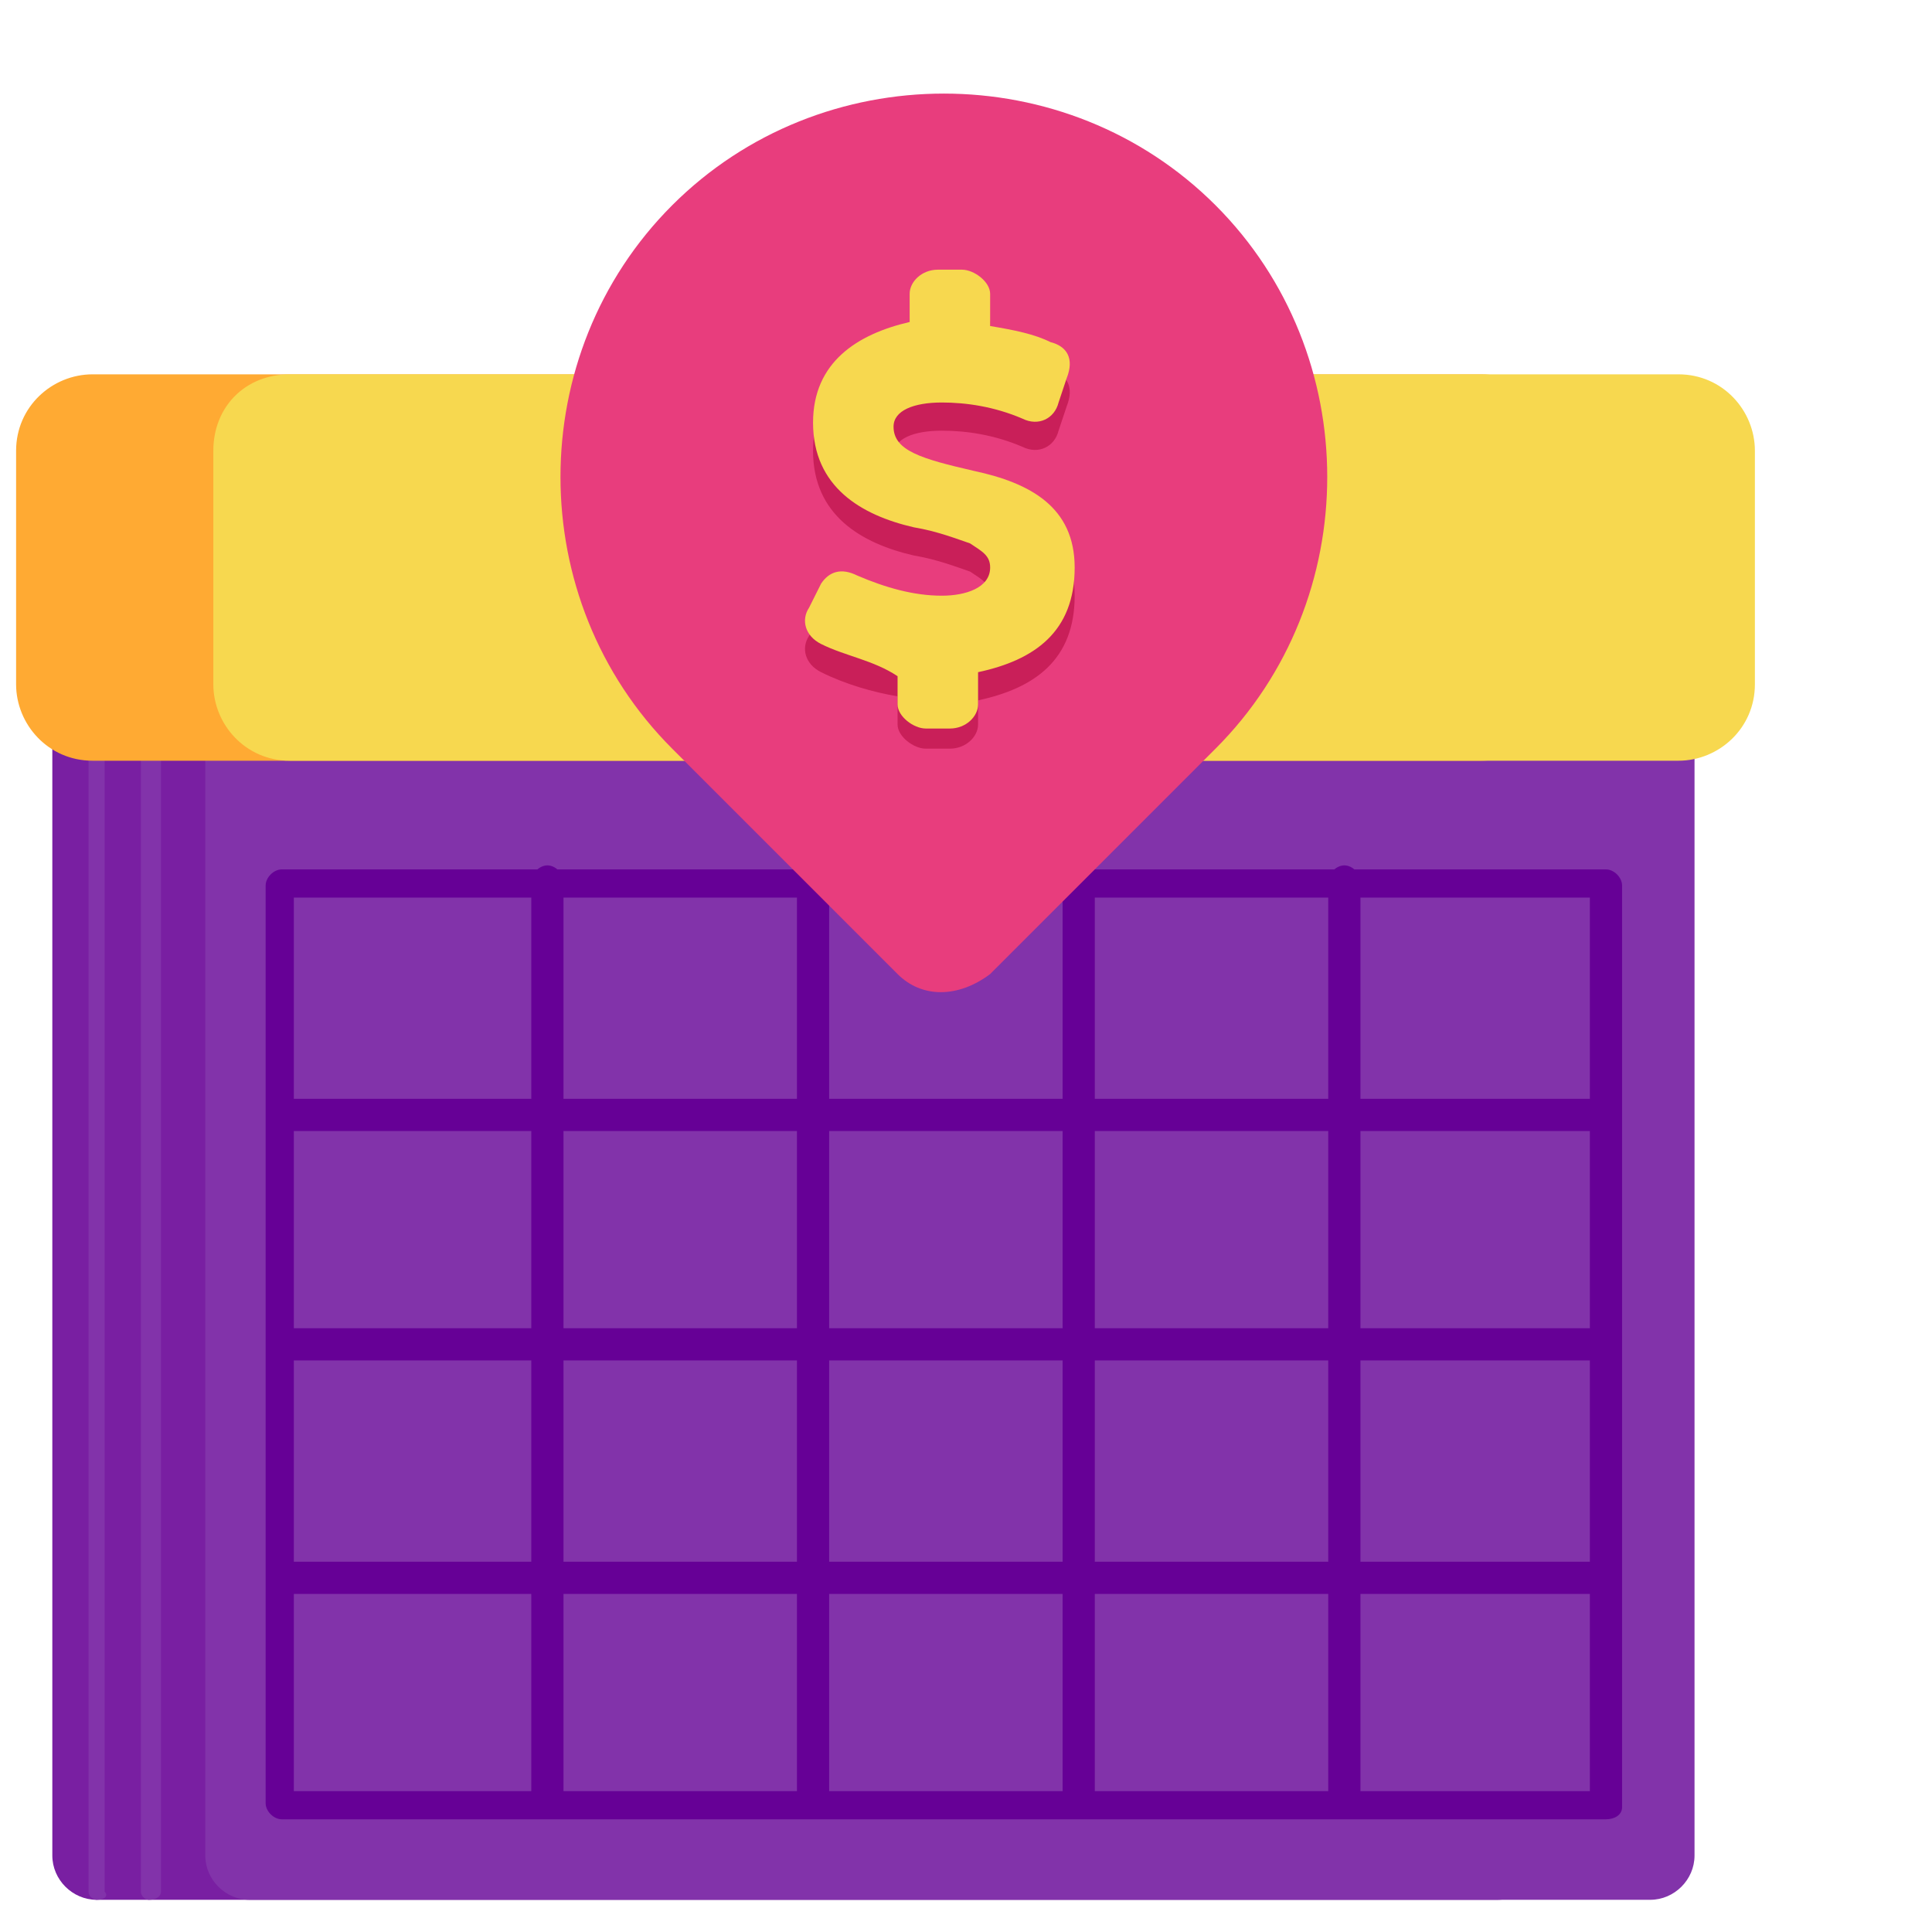 <svg version="1.1" id="Layer_1" xmlns="http://www.w3.org/2000/svg" x="0" y="0" viewBox="0 0 48 48" xml:space="preserve"><style>.st3{fill:#f7d84f}.st4{fill:#660096}</style><g id="aca449e8-3934-4baf-bc00-79407dcb71db_1_"><g id="acde60fc-dc48-4be4-a3ca-06a2e87be073_1_"><path d="M2.4 17.3h34.8c.6 0 1.1.5 1.1 1.1v27.7c0 .6-.5 1.1-1.1 1.1H2.4c-.6 0-1.1-.5-1.1-1.1V18.5c0-.6.5-1.2 1.1-1.2z" fill="#791fa2"/><path d="M3.7 47.2c-.1 0-.2-.1-.2-.2V18.6c0-.1.1-.2.2-.2s.3.1.3.2V47c0 .1-.1.2-.3.2zm-1.3 0c-.1 0-.2-.1-.2-.2V18.6c0-.1.1-.2.2-.2s.2.1.2.2V47c.1.1 0 .2-.2.2zm3.8-29.9H41c.6 0 1.1.5 1.1 1.1v27.7c0 .6-.5 1.1-1.1 1.1H6.2c-.6 0-1.1-.5-1.1-1.1V18.5c0-.6.4-1.2 1.1-1.2z" fill="#8233aa"/><path d="M2.3 9.3h34.5c1.1 0 1.9.9 1.9 1.9V17c0 1.1-.9 1.9-1.9 1.9H2.3C1.2 18.9.4 18 .4 17v-5.8c0-1.1.9-1.9 1.9-1.9z" fill="#fa3"/><path class="st3" d="M7.2 9.3h34.5c1.1 0 1.9.9 1.9 1.9V17c0 1.1-.9 1.9-1.9 1.9H7.2c-1.1 0-1.9-.9-1.9-1.9v-5.8c0-1.1.8-1.9 1.9-1.9z"/><path class="st4" d="M39.7 39.6H7.2c-.2 0-.4-.2-.4-.4s.2-.4.4-.4h32.5c.2 0 .4.2.4.4 0 .3-.2.4-.4.4zm0-5.8H7.2c-.2 0-.4-.2-.4-.4s.2-.4.4-.4h32.5c.2 0 .4.2.4.4s-.2.4-.4.4zm0-5.7H7.2c-.2 0-.4-.2-.4-.4s.2-.4.4-.4h32.5c.2 0 .4.2.4.4s-.2.4-.4.4z"/><path class="st4" d="M33.4 45.1c-.2 0-.4-.2-.4-.4V21.9c0-.2.2-.4.4-.4s.4.2.4.4v22.8c0 .2-.2.4-.4.4zm-6.6 0c-.2 0-.4-.2-.4-.4V21.9c0-.2.2-.4.4-.4s.4.2.4.4v22.8c-.1.2-.2.4-.4.4zm-6.6 0c-.2 0-.4-.2-.4-.4V21.9c0-.2.2-.4.4-.4s.4.2.4.4v22.8c0 .2-.2.4-.4.4zm-6.6 0c-.2 0-.4-.2-.4-.4V21.9c0-.2.2-.4.4-.4s.4.2.4.4v22.8c0 .2-.2.4-.4.4z"/><path class="st4" d="M39.9 45.2H7c-.2 0-.4-.2-.4-.4V22c0-.2.2-.4.4-.4h32.9c.2 0 .4.2.4.4v22.9c0 .2-.2.3-.4.3zm-32.6-.7h32.2V22.3H7.3v22.2z"/></g></g><path d="M22.3 24.2l-5.6-5.6c-3.7-3.7-3.7-9.8 0-13.5 3.7-3.7 9.8-3.7 13.5 0 3.7 3.7 3.7 9.8 0 13.5l-5.6 5.6c-.8.6-1.7.6-2.3 0z" fill="#e83d7d"/><path d="M20.4 16.7c-.4-.2-.5-.6-.3-.9l.3-.6c.2-.3.5-.4.9-.2.7.3 1.4.5 2.1.5.6 0 1.2-.2 1.2-.7 0-.3-.2-.4-.5-.6-.3-.1-.8-.3-1.4-.4-1.3-.3-2.5-1-2.5-2.6 0-1.5 1.1-2.2 2.4-2.5V8c0-.3.3-.6.7-.6h.6c.3 0 .7.3.7.6v.8c.6.1 1.1.2 1.5.4.4.1.6.4.4.9l-.2.6c-.1.4-.5.6-.9.4-.7-.3-1.4-.4-2-.4-.7 0-1.2.2-1.2.6 0 .6.7.8 2 1.1 1.4.3 2.5.9 2.5 2.4 0 1.6-1 2.3-2.4 2.6v.6c0 .3-.3.6-.7.6H23c-.3 0-.7-.3-.7-.6v-.7c-.6-.1-1.3-.3-1.9-.6z" fill="#c91f59"/><path class="st3" d="M20.4 16c-.4-.2-.5-.6-.3-.9l.3-.6c.2-.3.5-.4.9-.2.7.3 1.4.5 2.1.5.6 0 1.2-.2 1.2-.7 0-.3-.2-.4-.5-.6-.3-.1-.8-.3-1.4-.4-1.3-.3-2.5-1-2.5-2.6 0-1.5 1.1-2.2 2.4-2.5v-.7c0-.3.3-.6.7-.6h.6c.3 0 .7.3.7.6v.8c.6.1 1.1.2 1.5.4.4.1.6.4.4.9l-.2.6c-.1.4-.5.6-.9.4-.7-.3-1.4-.4-2-.4-.7 0-1.2.2-1.2.6 0 .6.7.8 2 1.1 1.4.3 2.5.9 2.5 2.4 0 1.6-1 2.3-2.4 2.6v.8c0 .3-.3.6-.7.6H23c-.3 0-.7-.3-.7-.6v-.7c-.6-.4-1.3-.5-1.9-.8z"/></svg>